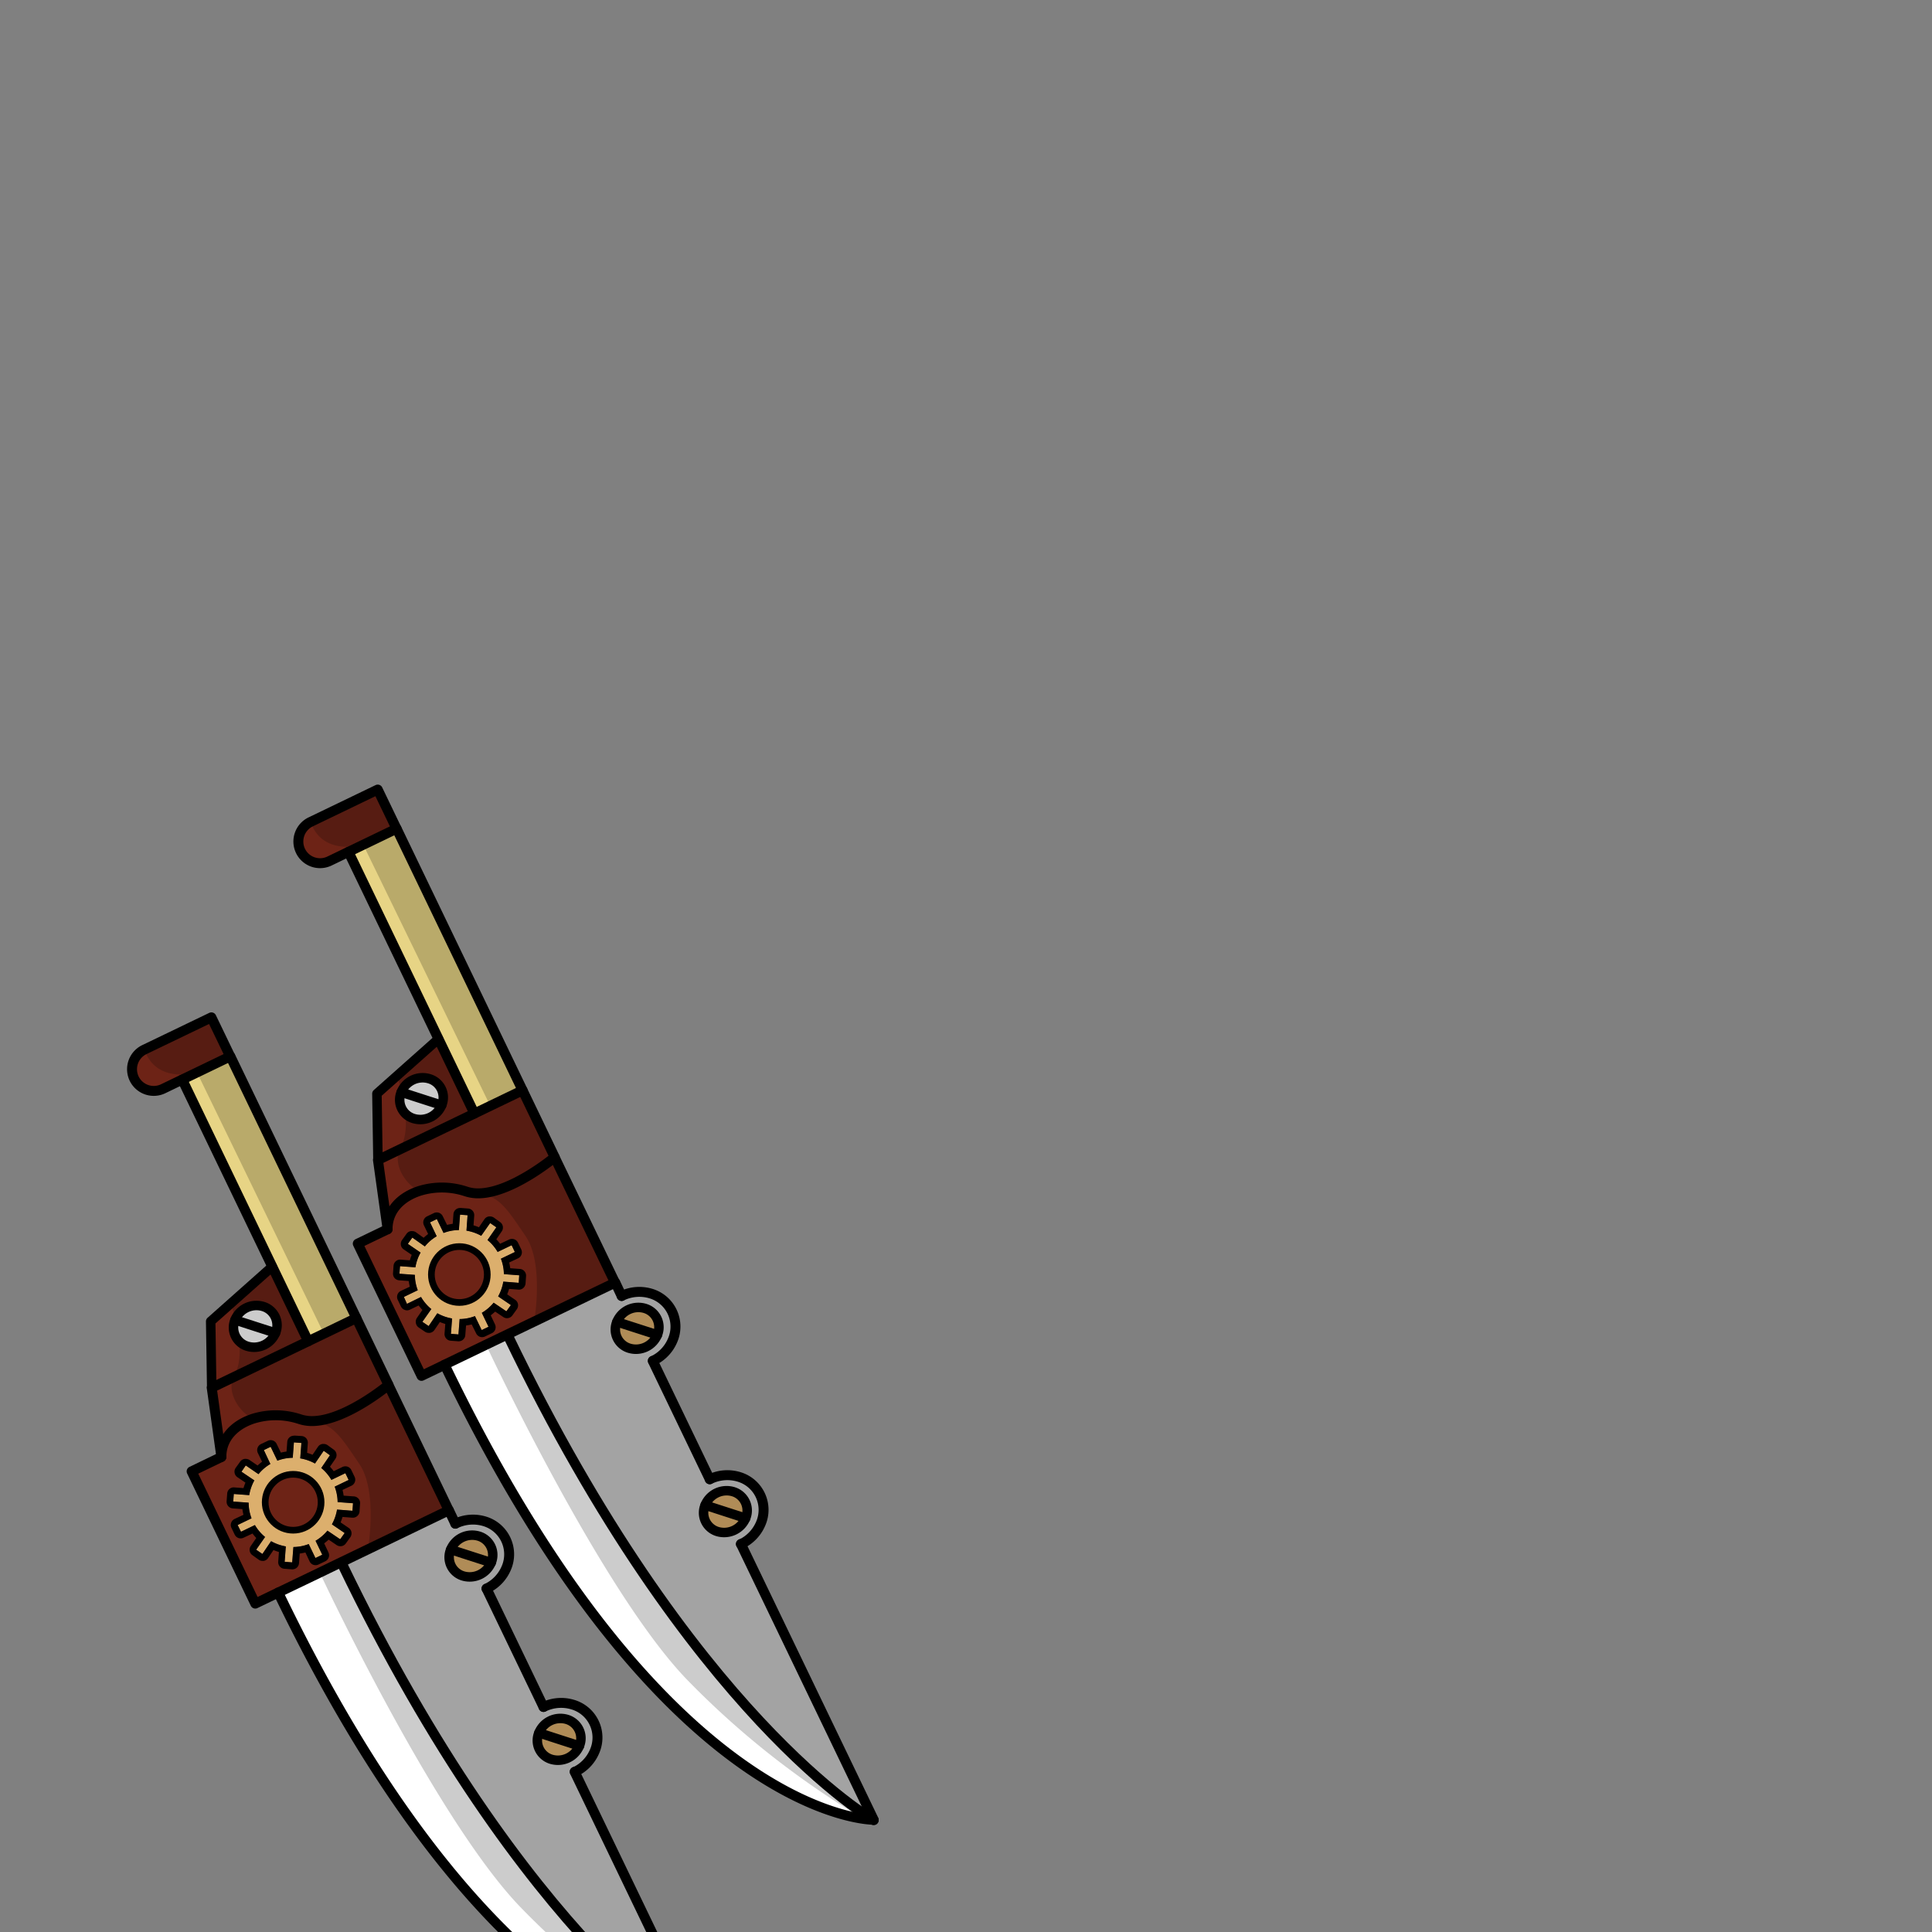 <svg xmlns="http://www.w3.org/2000/svg" viewBox="0 0 432 432">
  <rect x="0" y="0" width="432" height="432" fill="#808080" stroke="none"/>
  <defs>
    <style>.GUNDAN_WEAPON_WEAPON_BACK_GUNDAN_WEAPON-09_cls-1{isolation:isolate;}.GUNDAN_WEAPON_WEAPON_BACK_GUNDAN_WEAPON-09_cls-2{fill:#e7d485;}.GUNDAN_WEAPON_WEAPON_BACK_GUNDAN_WEAPON-09_cls-3{fill:#6d2316;}.GUNDAN_WEAPON_WEAPON_BACK_GUNDAN_WEAPON-09_cls-4{fill:#fff;}.GUNDAN_WEAPON_WEAPON_BACK_GUNDAN_WEAPON-09_cls-5{fill:#ccc;}.GUNDAN_WEAPON_WEAPON_BACK_GUNDAN_WEAPON-09_cls-6{fill:#dcaf6d;}.GUNDAN_WEAPON_WEAPON_BACK_GUNDAN_WEAPON-09_cls-7,.GUNDAN_WEAPON_WEAPON_BACK_GUNDAN_WEAPON-09_cls-8,.GUNDAN_WEAPON_WEAPON_BACK_GUNDAN_WEAPON-09_cls-9{fill:none;stroke:#000;stroke-linecap:round;stroke-linejoin:round;}.GUNDAN_WEAPON_WEAPON_BACK_GUNDAN_WEAPON-09_cls-7{stroke-width:2.12px;}.GUNDAN_WEAPON_WEAPON_BACK_GUNDAN_WEAPON-09_cls-8{stroke-width:1.49px;}.GUNDAN_WEAPON_WEAPON_BACK_GUNDAN_WEAPON-09_cls-9{stroke-width:2.22px;}.GUNDAN_WEAPON_WEAPON_BACK_GUNDAN_WEAPON-09_cls-10{opacity:0.2;mix-blend-mode:multiply;}</style>
  </defs>
  <g class="GUNDAN_WEAPON_WEAPON_BACK_GUNDAN_WEAPON-09_cls-1">
    <g id="weapon_back" data-name="weapon back">
      <polygon class="GUNDAN_WEAPON_WEAPON_BACK_GUNDAN_WEAPON-09_cls-2" points="60.88 283.22 40.75 241.4 51.52 236.22 79.68 294.72 68.91 299.91 60.88 283.22" />
      <path class="GUNDAN_WEAPON_WEAPON_BACK_GUNDAN_WEAPON-09_cls-3" d="M55.3,301a5.17,5.17,0,0,0,6.31-3,4.38,4.38,0,0,0-2.75-5.88,5.17,5.17,0,0,0-6.31,3A4.38,4.38,0,0,0,55.3,301Zm13.61-1.11L47.34,310.29l-.23-14.83,13.77-12.24Z" />
      <path class="GUNDAN_WEAPON_WEAPON_BACK_GUNDAN_WEAPON-09_cls-3" d="M36.5,243.45l4.25-2,10.77-5.18-4.21-8.74-15,7.22a4.86,4.86,0,1,0,4.21,8.75Z" />
      <circle class="GUNDAN_WEAPON_WEAPON_BACK_GUNDAN_WEAPON-09_cls-3" cx="65.55" cy="335.91" r="6.25" transform="translate(-139.2 61.66) rotate(-25.7)" />
      <path class="GUNDAN_WEAPON_WEAPON_BACK_GUNDAN_WEAPON-09_cls-3" d="M62.21,356.1l14.1-6.79,24.07-11.58-13.5-28.05-7.2-15-10.77,5.19L47.34,310.29l2.16,15.5L42.85,329l14.23,29.57ZM53.14,341l3.11-1.5A9.89,9.89,0,0,1,55.6,336l-3.45-.25.13-1.69,3.45.26a10.21,10.21,0,0,1,1.15-3.3L54,329.08l.95-1.4,2.85,1.95a9.8,9.8,0,0,1,2.66-2.28L59,324.24l1.52-.73,1.5,3.11a9.62,9.62,0,0,1,3.44-.65l.26-3.45,1.68.13-.26,3.45a10.21,10.21,0,0,1,3.3,1.15l1.95-2.85,1.39,1-1.94,2.85a10.1,10.1,0,0,1,2.27,2.66l3.12-1.5.73,1.51-3.12,1.5a10.15,10.15,0,0,1,.66,3.45l3.44.26-.12,1.68-3.45-.27a10.42,10.42,0,0,1-1.15,3.31l2.85,1.94-1,1.39-2.85-1.93a10.1,10.1,0,0,1-2.66,2.27l1.5,3.12-1.52.73-1.5-3.12a9.67,9.67,0,0,1-3.43.66l-.27,3.44-1.68-.13.26-3.44a10.29,10.29,0,0,1-3.31-1.16l-1.94,2.86-1.39-.95,1.94-2.85A10,10,0,0,1,57,341l-3.11,1.5Z" />
      <path class="GUNDAN_WEAPON_WEAPON_BACK_GUNDAN_WEAPON-09_cls-4" d="M62.21,356.1l14.1-6.79.17.36c41,85.14,81.73,108.2,81.73,108.2S111.43,458.35,62.21,356.1Z" />
      <path class="GUNDAN_WEAPON_WEAPON_BACK_GUNDAN_WEAPON-09_cls-5" d="M107.08,343.52a5.18,5.18,0,0,0-6.3,3,4.37,4.37,0,0,0,2.74,5.89,5.21,5.21,0,0,0,6.32-3A4.39,4.39,0,0,0,107.08,343.52Zm16.16,49.84a5.2,5.2,0,0,0,6.32-3,4.4,4.4,0,0,0-2.76-5.9,5.19,5.19,0,0,0-6.3,3A4.38,4.38,0,0,0,123.24,393.36ZM133,391.5a8.88,8.88,0,0,1-4.45,4.69l29.69,61.68s-40.75-23.06-81.73-108.2l-.17-.36,24.07-11.58,1.43,3a9,9,0,0,1,6.61-.51,7.7,7.7,0,0,1,4.83,10.33,8.9,8.9,0,0,1-4.46,4.69l12.74,26.47a9,9,0,0,1,6.62-.5A7.68,7.68,0,0,1,133,391.5Z" />
      <path class="GUNDAN_WEAPON_WEAPON_BACK_GUNDAN_WEAPON-09_cls-6" d="M60.65,344.57l-1.94,2.86-1.39-.95,2-2.85A9.85,9.85,0,0,1,57,341l-3.11,1.5L53.14,341l3.11-1.5A9.89,9.89,0,0,1,55.6,336l-3.45-.25.13-1.69,3.45.26a10.21,10.21,0,0,1,1.15-3.3L54,329.08l.95-1.4,2.85,1.95a9.8,9.8,0,0,1,2.66-2.28L59,324.24l1.52-.73,1.5,3.11a9.62,9.62,0,0,1,3.44-.65l.26-3.45,1.68.13-.26,3.45a10.21,10.21,0,0,1,3.3,1.15l1.95-2.85,1.39,1-1.94,2.85a10.1,10.1,0,0,1,2.27,2.66l3.12-1.5.73,1.51-3.12,1.5a10.15,10.15,0,0,1,.66,3.45l3.44.26-.12,1.68-3.45-.27a10.42,10.42,0,0,1-1.15,3.31l2.85,1.94-1,1.39-2.85-1.93a10.1,10.1,0,0,1-2.66,2.27l1.5,3.12-1.52.73-1.5-3.12a9.67,9.67,0,0,1-3.43.66l-.27,3.44-1.68-.13.26-3.44A10.29,10.29,0,0,1,60.65,344.57Zm-.74-5.94a6.25,6.25,0,1,0,2.92-8.35A6.26,6.26,0,0,0,59.91,338.63Z" />
      <path class="GUNDAN_WEAPON_WEAPON_BACK_GUNDAN_WEAPON-09_cls-4" d="M55.3,301a5.17,5.17,0,0,0,6.31-3,4.38,4.38,0,0,0-2.75-5.88,5.17,5.17,0,0,0-6.31,3A4.38,4.38,0,0,0,55.3,301Z" />
      <path class="GUNDAN_WEAPON_WEAPON_BACK_GUNDAN_WEAPON-09_cls-6" d="M109.84,349.41a4.39,4.39,0,0,0-2.76-5.89,5.18,5.18,0,0,0-6.3,3,4.37,4.37,0,0,0,2.74,5.89A5.21,5.21,0,0,0,109.84,349.41Z" />
      <path class="GUNDAN_WEAPON_WEAPON_BACK_GUNDAN_WEAPON-09_cls-6" d="M120.5,387.47a4.38,4.38,0,0,0,2.74,5.89,5.2,5.2,0,0,0,6.32-3,4.4,4.4,0,0,0-2.76-5.9A5.19,5.19,0,0,0,120.5,387.47Z" />
      <path class="GUNDAN_WEAPON_WEAPON_BACK_GUNDAN_WEAPON-09_cls-7" d="M100.78,346.49a5.18,5.18,0,0,1,6.3-3,4.39,4.39,0,0,1,2.76,5.89,5.21,5.21,0,0,1-6.32,3A4.37,4.37,0,0,1,100.78,346.49Z" />
      <line class="GUNDAN_WEAPON_WEAPON_BACK_GUNDAN_WEAPON-09_cls-7" x1="100.78" y1="346.49" x2="109.84" y2="349.41" />
      <path class="GUNDAN_WEAPON_WEAPON_BACK_GUNDAN_WEAPON-09_cls-7" d="M52.55,295.14a5.17,5.17,0,0,1,6.31-3,4.38,4.38,0,0,1,2.75,5.88,5.17,5.17,0,0,1-6.31,3A4.38,4.38,0,0,1,52.55,295.14Z" />
      <line class="GUNDAN_WEAPON_WEAPON_BACK_GUNDAN_WEAPON-09_cls-7" x1="52.55" y1="295.14" x2="61.61" y2="298.06" />
      <path d="M65.71,322.52l1.68.13-.26,3.45a10.21,10.21,0,0,1,3.3,1.15l1.95-2.85,1.39,1-1.94,2.85a10.1,10.1,0,0,1,2.27,2.66l3.12-1.5.73,1.51-3.12,1.5a10.15,10.15,0,0,1,.66,3.45l3.44.26-.12,1.68-3.45-.27a10.42,10.42,0,0,1-1.15,3.31l2.85,1.94-1,1.39-2.85-1.93a10.1,10.1,0,0,1-2.66,2.27l1.5,3.12-1.52.73-1.5-3.12a9.67,9.67,0,0,1-3.43.66l-.27,3.44-1.68-.13.26-3.44a10.29,10.29,0,0,1-3.31-1.16l-1.94,2.86-1.39-.95,2-2.85A9.85,9.85,0,0,1,57,341l-3.11,1.5L53.14,341l3.11-1.5A9.89,9.89,0,0,1,55.6,336l-3.45-.25.13-1.69,3.45.26a10.21,10.21,0,0,1,1.15-3.3L54,329.08l.95-1.4,2.85,1.95a9.8,9.8,0,0,1,2.66-2.28L59,324.24l1.52-.73,1.5,3.11a9.62,9.62,0,0,1,3.44-.65l.26-3.45m0-1.49a1.48,1.48,0,0,0-1.49,1.38l-.16,2.16c-.43.06-.85.14-1.27.24l-.94-1.95a1.48,1.48,0,0,0-.85-.76,1.57,1.57,0,0,0-.49-.08,1.43,1.43,0,0,0-.64.15l-1.53.73a1.49,1.49,0,0,0-.69,2l.94,1.95a9.86,9.86,0,0,0-1,.84l-1.79-1.22a1.49,1.49,0,0,0-.84-.26,1.37,1.37,0,0,0-.28,0,1.52,1.52,0,0,0-1,.63l-1,1.39a1.49,1.49,0,0,0,.39,2.07l1.8,1.22a11.06,11.06,0,0,0-.43,1.22l-2.17-.16h-.11A1.48,1.48,0,0,0,50.8,334l-.13,1.68a1.49,1.49,0,0,0,.36,1.09,1.46,1.46,0,0,0,1,.51l2.17.16a9.17,9.17,0,0,0,.24,1.27l-2,.94a1.47,1.47,0,0,0-.75.85,1.43,1.43,0,0,0,.06,1.13l.73,1.52a1.52,1.52,0,0,0,.85.76,1.62,1.62,0,0,0,.49.08,1.43,1.43,0,0,0,.64-.15l2-.94a12.94,12.94,0,0,0,.84,1l-1.22,1.79a1.47,1.47,0,0,0,.39,2.07l1.39,1a1.49,1.49,0,0,0,.84.26,1.33,1.33,0,0,0,.28,0,1.48,1.48,0,0,0,.95-.62l1.22-1.8c.4.16.81.31,1.22.43l-.16,2.15a1.47,1.47,0,0,0,1.37,1.6l1.68.13h.11a1.49,1.49,0,0,0,1.49-1.37l.16-2.16c.43-.06.85-.14,1.27-.24l.94,2a1.51,1.51,0,0,0,.85.76,1.62,1.62,0,0,0,.49.08,1.51,1.51,0,0,0,.65-.15l1.52-.73a1.49,1.49,0,0,0,.69-2l-.94-2c.34-.26.67-.54,1-.83l1.79,1.22a1.52,1.52,0,0,0,.84.25,1.48,1.48,0,0,0,1.23-.65l1-1.39a1.53,1.53,0,0,0,.23-1.12,1.45,1.45,0,0,0-.63-.95l-1.79-1.22a11.06,11.06,0,0,0,.43-1.22l2.17.17h.11a1.44,1.44,0,0,0,1-.36,1.49,1.49,0,0,0,.52-1l.11-1.68A1.49,1.49,0,0,0,79,334.59l-2.16-.16a11.13,11.13,0,0,0-.25-1.28l2-.94a1.48,1.48,0,0,0,.76-.85,1.5,1.5,0,0,0-.06-1.14l-.73-1.51a1.48,1.48,0,0,0-1.34-.84,1.51,1.51,0,0,0-.65.15l-1.95.94a11.14,11.14,0,0,0-.84-1L75,326.19a1.49,1.49,0,0,0-.39-2.06l-1.38-1a1.52,1.52,0,0,0-.85-.26l-.27,0a1.48,1.48,0,0,0-1,.62l-1.22,1.8a10.38,10.38,0,0,0-1.22-.43l.16-2.17a1.48,1.48,0,0,0-1.37-1.59L65.82,321Z" />
      <circle class="GUNDAN_WEAPON_WEAPON_BACK_GUNDAN_WEAPON-09_cls-8" cx="65.55" cy="335.91" r="6.25" />
      <line class="GUNDAN_WEAPON_WEAPON_BACK_GUNDAN_WEAPON-09_cls-9" x1="108.79" y1="355.21" x2="121.53" y2="381.68" />
      <path class="GUNDAN_WEAPON_WEAPON_BACK_GUNDAN_WEAPON-09_cls-9" d="M101.81,340.7l-1.43-3L76.31,349.31l-4.88,2.36-9.22,4.43C105,445,145.94,456.24,155.91,457.66h0a17.33,17.33,0,0,0,2.27.19l-.07-.13-29.62-61.55" />
      <path class="GUNDAN_WEAPON_WEAPON_BACK_GUNDAN_WEAPON-09_cls-9" d="M62.21,356.1l-5.13,2.47L42.85,329l6.65-3.21c0-4.36,3.13-7.3,7.21-8.6a17.06,17.06,0,0,1,10.36.15l.41.12a8.65,8.65,0,0,0,2.61.29h0c7.41-.23,16.77-8.07,16.77-8.07l13.5,28.05" />
      <line class="GUNDAN_WEAPON_WEAPON_BACK_GUNDAN_WEAPON-09_cls-9" x1="79.68" y1="294.72" x2="86.88" y2="309.68" />
      <polyline class="GUNDAN_WEAPON_WEAPON_BACK_GUNDAN_WEAPON-09_cls-9" points="49.5 325.79 47.34 310.29 68.91 299.91" />
      <path class="GUNDAN_WEAPON_WEAPON_BACK_GUNDAN_WEAPON-09_cls-9" d="M101.81,340.7a9,9,0,0,1,6.61-.51,7.7,7.7,0,0,1,4.83,10.33,8.9,8.9,0,0,1-4.46,4.69" />
      <path class="GUNDAN_WEAPON_WEAPON_BACK_GUNDAN_WEAPON-09_cls-7" d="M120.5,387.47a5.19,5.19,0,0,1,6.3-3,4.4,4.4,0,0,1,2.76,5.9,5.2,5.2,0,0,1-6.32,3A4.38,4.38,0,0,1,120.5,387.47Z" />
      <line class="GUNDAN_WEAPON_WEAPON_BACK_GUNDAN_WEAPON-09_cls-7" x1="120.5" y1="387.47" x2="129.56" y2="390.4" />
      <path class="GUNDAN_WEAPON_WEAPON_BACK_GUNDAN_WEAPON-09_cls-9" d="M121.53,381.68a9,9,0,0,1,6.62-.5A7.68,7.68,0,0,1,133,391.5a8.88,8.88,0,0,1-4.45,4.69" />
      <path class="GUNDAN_WEAPON_WEAPON_BACK_GUNDAN_WEAPON-09_cls-9" d="M158.21,457.87s-40.75-23.06-81.73-108.2" />
      <polyline class="GUNDAN_WEAPON_WEAPON_BACK_GUNDAN_WEAPON-09_cls-9" points="40.75 241.4 60.88 283.22 64.57 290.89 68.91 299.91 69.55 299.6 72.42 298.22 79.68 294.72 51.52 236.22" />
      <polyline class="GUNDAN_WEAPON_WEAPON_BACK_GUNDAN_WEAPON-09_cls-7" points="47.34 310.29 47.11 295.46 60.88 283.22" />
      <path class="GUNDAN_WEAPON_WEAPON_BACK_GUNDAN_WEAPON-09_cls-9" d="M30,241.18a4.87,4.87,0,0,1,2.27-6.48l15-7.22,4.21,8.74-15,7.23A4.86,4.86,0,0,1,30,241.18Z" />
      <path class="GUNDAN_WEAPON_WEAPON_BACK_GUNDAN_WEAPON-09_cls-10" d="M52.13,308a5.92,5.92,0,0,1,.26-.59c1.17-1.81,1.36-4.62,1.1-7.47a35,35,0,0,0-.81-4.74h0a1.46,1.46,0,0,0-.05-.2,26.25,26.25,0,0,0-1.06-3.47c0-.1-.08-.19-.11-.28l8.79-7.9.18.31,4.15,7.26,5,8.71,0,0,2.83-1.43L44.06,239.81S35,242.54,32.29,234.7l15-7.22,54.5,113.22a9,9,0,0,1,6.61-.51,7.7,7.7,0,0,1,4.83,10.33,8.9,8.9,0,0,1-4.46,4.69l12.74,26.47a9,9,0,0,1,6.62-.5A7.68,7.68,0,0,1,133,391.5a8.88,8.88,0,0,1-4.45,4.69l29.62,61.55H158l-2-.06h0a190,190,0,0,1-39.4-31c-18-18.47-41.43-67.26-45.08-75-.33-.68-.49-1-.49-1l11.32-4.88s2.08-12.46-2-18.46-5.71-8.72-10.15-9.54h0a22.63,22.63,0,0,0-2.61-.29c-4-.22-8.75.29-10.77-.27l-.2-.06C54.33,316.39,50.59,312.06,52.13,308Z" />
      <polygon class="GUNDAN_WEAPON_WEAPON_BACK_GUNDAN_WEAPON-09_cls-2" points="98.05 232.3 77.92 190.48 88.69 185.3 116.85 243.8 106.08 248.99 98.05 232.3" />
      <path class="GUNDAN_WEAPON_WEAPON_BACK_GUNDAN_WEAPON-09_cls-3" d="M92.47,250.1a5.16,5.16,0,0,0,6.3-3A4.36,4.36,0,0,0,96,241.26a5.15,5.15,0,0,0-6.3,3A4.36,4.36,0,0,0,92.47,250.1ZM106.08,249,84.51,259.37l-.24-14.83L98.05,232.3Z" />
      <path class="GUNDAN_WEAPON_WEAPON_BACK_GUNDAN_WEAPON-09_cls-3" d="M73.67,192.53l4.25-2.05,10.77-5.18-4.21-8.75-15,7.23a4.86,4.86,0,1,0,4.21,8.75Z" />
      <circle class="GUNDAN_WEAPON_WEAPON_BACK_GUNDAN_WEAPON-09_cls-3" cx="102.71" cy="284.99" r="6.25" transform="translate(-113.44 72.74) rotate(-25.7)" />
      <path class="GUNDAN_WEAPON_WEAPON_BACK_GUNDAN_WEAPON-09_cls-3" d="M99.38,305.18l14.1-6.79,24.07-11.58L124,258.76l-7.19-15L106.08,249,84.51,259.37l2.16,15.5L80,278.08l14.24,29.57ZM90.31,290l3.11-1.5a9.66,9.66,0,0,1-.65-3.44l-3.45-.25.13-1.69,3.44.26a10,10,0,0,1,1.16-3.3l-2.85-1.95,1-1.4L95,278.71a9.75,9.75,0,0,1,2.65-2.28l-1.49-3.11,1.52-.73,1.5,3.11a9.53,9.53,0,0,1,3.43-.65l.26-3.45,1.68.13-.25,3.45a10.29,10.29,0,0,1,3.3,1.15l2-2.85,1.38.95L109,277.28a9.77,9.77,0,0,1,2.27,2.66l3.13-1.5.72,1.51-3.12,1.5a9.93,9.93,0,0,1,.67,3.45l3.43.26-.11,1.68-3.45-.27a10.2,10.2,0,0,1-1.16,3.31l2.85,1.94-1,1.39-2.85-1.93a10.05,10.05,0,0,1-2.65,2.27l1.5,3.12-1.52.73-1.51-3.12a9.62,9.62,0,0,1-3.43.66l-.26,3.44-1.68-.13.26-3.44a10.07,10.07,0,0,1-3.31-1.17l-1.94,2.87-1.4-.95,2-2.85A10,10,0,0,1,94.14,290L91,291.54Z" />
      <path class="GUNDAN_WEAPON_WEAPON_BACK_GUNDAN_WEAPON-09_cls-4" d="M99.38,305.18l14.1-6.79.17.36c41,85.14,81.72,108.2,81.72,108.2S148.59,407.43,99.38,305.18Z" />
      <path class="GUNDAN_WEAPON_WEAPON_BACK_GUNDAN_WEAPON-09_cls-5" d="M144.24,292.6a5.18,5.18,0,0,0-6.3,3,4.37,4.37,0,0,0,2.74,5.88,5.18,5.18,0,0,0,6.32-3A4.39,4.39,0,0,0,144.24,292.6Zm16.17,49.84a5.21,5.21,0,0,0,6.32-3,4.39,4.39,0,0,0-2.76-5.9,5.19,5.19,0,0,0-6.3,3A4.38,4.38,0,0,0,160.41,342.44Zm9.73-1.86a8.9,8.9,0,0,1-4.46,4.69L195.37,407s-40.74-23.06-81.72-108.2l-.17-.36,24.07-11.58,1.42,3a9,9,0,0,1,6.62-.51,7.7,7.7,0,0,1,4.82,10.33,8.88,8.88,0,0,1-4.45,4.69l12.74,26.47a9,9,0,0,1,6.62-.5A7.69,7.69,0,0,1,170.14,340.58Z" />
      <path class="GUNDAN_WEAPON_WEAPON_BACK_GUNDAN_WEAPON-09_cls-6" d="M97.82,293.64l-1.94,2.87-1.4-.95,2-2.85A10,10,0,0,1,94.14,290L91,291.54,90.31,290l3.11-1.5a9.66,9.66,0,0,1-.65-3.44l-3.45-.25.13-1.69,3.44.26a10,10,0,0,1,1.16-3.3l-2.85-1.95,1-1.4L95,278.71a9.75,9.75,0,0,1,2.65-2.28l-1.49-3.11,1.52-.73,1.5,3.11a9.53,9.53,0,0,1,3.43-.65l.26-3.45,1.68.13-.25,3.45a10.29,10.29,0,0,1,3.3,1.15l2-2.85,1.38.95L109,277.28a9.77,9.77,0,0,1,2.27,2.66l3.13-1.5.72,1.51-3.12,1.5a9.93,9.93,0,0,1,.67,3.45l3.43.26-.11,1.68-3.45-.27a10.2,10.2,0,0,1-1.16,3.31l2.85,1.94-1,1.39-2.85-1.93a10.05,10.05,0,0,1-2.65,2.27l1.5,3.12-1.52.73-1.51-3.12a9.62,9.62,0,0,1-3.43.66l-.26,3.44-1.68-.13.26-3.44A10.07,10.07,0,0,1,97.82,293.64Zm-.74-5.93a6.25,6.25,0,1,0,2.92-8.35A6.25,6.25,0,0,0,97.08,287.71Z" />
      <path class="GUNDAN_WEAPON_WEAPON_BACK_GUNDAN_WEAPON-09_cls-4" d="M92.47,250.1a5.16,5.16,0,0,0,6.3-3A4.36,4.36,0,0,0,96,241.26a5.15,5.15,0,0,0-6.3,3A4.36,4.36,0,0,0,92.47,250.1Z" />
      <path class="GUNDAN_WEAPON_WEAPON_BACK_GUNDAN_WEAPON-09_cls-6" d="M147,298.49a4.39,4.39,0,0,0-2.76-5.89,5.18,5.18,0,0,0-6.3,3,4.37,4.37,0,0,0,2.74,5.88A5.18,5.18,0,0,0,147,298.49Z" />
      <path class="GUNDAN_WEAPON_WEAPON_BACK_GUNDAN_WEAPON-09_cls-6" d="M157.67,336.55a4.38,4.38,0,0,0,2.74,5.89,5.21,5.21,0,0,0,6.32-3,4.39,4.39,0,0,0-2.76-5.9A5.19,5.19,0,0,0,157.67,336.55Z" />
      <path class="GUNDAN_WEAPON_WEAPON_BACK_GUNDAN_WEAPON-09_cls-7" d="M137.94,295.57a5.18,5.18,0,0,1,6.3-3,4.39,4.39,0,0,1,2.76,5.89,5.18,5.18,0,0,1-6.32,3A4.37,4.37,0,0,1,137.94,295.57Z" />
      <line class="GUNDAN_WEAPON_WEAPON_BACK_GUNDAN_WEAPON-09_cls-7" x1="137.94" y1="295.57" x2="147" y2="298.49" />
      <path class="GUNDAN_WEAPON_WEAPON_BACK_GUNDAN_WEAPON-09_cls-7" d="M89.72,244.22a5.15,5.15,0,0,1,6.3-3,4.36,4.36,0,0,1,2.75,5.88,5.16,5.16,0,0,1-6.3,3A4.36,4.36,0,0,1,89.72,244.22Z" />
      <line class="GUNDAN_WEAPON_WEAPON_BACK_GUNDAN_WEAPON-09_cls-7" x1="89.72" y1="244.22" x2="98.77" y2="247.14" />
      <path d="M102.87,271.6l1.68.13-.25,3.45a10.29,10.29,0,0,1,3.3,1.15l2-2.85,1.38.95L109,277.28a9.77,9.77,0,0,1,2.27,2.66l3.13-1.5.72,1.51-3.12,1.5a9.93,9.93,0,0,1,.67,3.45l3.43.26-.11,1.68-3.45-.27a10.2,10.2,0,0,1-1.16,3.31l2.85,1.94-1,1.39-2.85-1.93a10.05,10.05,0,0,1-2.65,2.27l1.5,3.12-1.52.73-1.51-3.12a9.62,9.62,0,0,1-3.43.66l-.26,3.44-1.68-.13.26-3.44a10.07,10.07,0,0,1-3.31-1.17l-1.94,2.87-1.4-.95,2-2.85A10,10,0,0,1,94.14,290L91,291.54,90.31,290l3.11-1.5a9.66,9.66,0,0,1-.65-3.44l-3.45-.25.13-1.69,3.44.26a10,10,0,0,1,1.16-3.3l-2.85-1.95,1-1.4L95,278.71a9.75,9.75,0,0,1,2.65-2.28l-1.49-3.11,1.52-.73,1.5,3.11a9.53,9.53,0,0,1,3.43-.65l.26-3.45m0-1.49a1.48,1.48,0,0,0-1.48,1.38l-.16,2.16c-.43.06-.85.14-1.27.24L99,271.94a1.51,1.51,0,0,0-.85-.76,1.67,1.67,0,0,0-.49-.08,1.51,1.51,0,0,0-.65.15l-1.52.73a1.5,1.5,0,0,0-.7,2l.94,1.95a11.14,11.14,0,0,0-1,.84L93,275.53a1.5,1.5,0,0,0-.84-.25,1.27,1.27,0,0,0-.28,0,1.45,1.45,0,0,0-1,.63l-1,1.39a1.48,1.48,0,0,0,.39,2.07l1.79,1.22c-.16.4-.3.81-.42,1.22l-2.17-.16h-.11A1.5,1.5,0,0,0,88,283l-.12,1.68a1.48,1.48,0,0,0,.35,1.09,1.5,1.5,0,0,0,1,.51l2.16.16c.06.43.14.85.24,1.27l-2,.94a1.45,1.45,0,0,0-.76.85,1.48,1.48,0,0,0,.06,1.13l.73,1.52a1.5,1.5,0,0,0,.85.75A1.41,1.41,0,0,0,91,293a1.47,1.47,0,0,0,.65-.15l1.95-.94c.26.34.55.67.85,1l-1.23,1.79a1.53,1.53,0,0,0-.23,1.12,1.5,1.5,0,0,0,.62,1l1.4.95a1.49,1.49,0,0,0,.84.26l.28,0a1.5,1.5,0,0,0,1-.62l1.22-1.8a12.58,12.58,0,0,0,1.22.43l-.17,2.15a1.49,1.49,0,0,0,.36,1.09,1.46,1.46,0,0,0,1,.51l1.69.13h.11a1.48,1.48,0,0,0,1.48-1.37l.17-2.16c.42-.06.85-.14,1.26-.24l1,2a1.49,1.49,0,0,0,.84.76,1.69,1.69,0,0,0,.5.08,1.43,1.43,0,0,0,.64-.15l1.52-.73a1.48,1.48,0,0,0,.7-2l-.94-2c.34-.26.66-.54,1-.83l1.8,1.21a1.41,1.41,0,0,0,.83.26,1.48,1.48,0,0,0,1.23-.65l1-1.39a1.5,1.5,0,0,0-.39-2.07l-1.79-1.22c.16-.4.3-.81.42-1.22l2.17.17H116a1.46,1.46,0,0,0,1-.36,1.5,1.5,0,0,0,.51-1l.12-1.68a1.5,1.5,0,0,0-1.37-1.59l-2.17-.16a11.1,11.1,0,0,0-.24-1.28l2-.94a1.48,1.48,0,0,0,.76-.85,1.5,1.5,0,0,0-.06-1.14l-.73-1.51a1.49,1.49,0,0,0-2-.69l-2,.94a11.14,11.14,0,0,0-.84-1l1.22-1.79a1.49,1.49,0,0,0-.38-2.06l-1.39-1a1.49,1.49,0,0,0-.84-.26l-.27,0a1.46,1.46,0,0,0-1,.62l-1.23,1.8a10.22,10.22,0,0,0-1.21-.43l.16-2.17a1.48,1.48,0,0,0-1.37-1.59l-1.69-.13Z" />
      <circle class="GUNDAN_WEAPON_WEAPON_BACK_GUNDAN_WEAPON-09_cls-8" cx="102.71" cy="284.99" r="6.25" />
      <line class="GUNDAN_WEAPON_WEAPON_BACK_GUNDAN_WEAPON-09_cls-9" x1="145.96" y1="304.29" x2="158.7" y2="330.76" />
      <path class="GUNDAN_WEAPON_WEAPON_BACK_GUNDAN_WEAPON-09_cls-9" d="M139,289.78l-1.42-3-24.07,11.58-4.89,2.35-9.21,4.44c42.79,88.89,83.73,100.14,93.69,101.56h0a18.75,18.75,0,0,0,2.26.2l-.06-.13-29.63-61.55" />
      <path class="GUNDAN_WEAPON_WEAPON_BACK_GUNDAN_WEAPON-09_cls-9" d="M99.38,305.18l-5.13,2.47L80,278.08l6.66-3.21c0-4.36,3.13-7.3,7.21-8.6a17,17,0,0,1,10.35.15l.41.12a8.75,8.75,0,0,0,2.62.29h0c7.42-.23,16.77-8.07,16.77-8.07l13.51,28.05" />
      <line class="GUNDAN_WEAPON_WEAPON_BACK_GUNDAN_WEAPON-09_cls-9" x1="116.85" y1="243.8" x2="124.04" y2="258.76" />
      <polyline class="GUNDAN_WEAPON_WEAPON_BACK_GUNDAN_WEAPON-09_cls-9" points="86.67 274.87 84.51 259.37 106.08 248.99" />
      <path class="GUNDAN_WEAPON_WEAPON_BACK_GUNDAN_WEAPON-09_cls-9" d="M139,289.78a9,9,0,0,1,6.62-.51,7.7,7.7,0,0,1,4.82,10.33,8.88,8.88,0,0,1-4.45,4.69" />
      <path class="GUNDAN_WEAPON_WEAPON_BACK_GUNDAN_WEAPON-09_cls-7" d="M157.67,336.55a5.19,5.19,0,0,1,6.3-3,4.39,4.39,0,0,1,2.76,5.9,5.21,5.21,0,0,1-6.32,3A4.38,4.38,0,0,1,157.67,336.55Z" />
      <line class="GUNDAN_WEAPON_WEAPON_BACK_GUNDAN_WEAPON-09_cls-7" x1="157.67" y1="336.55" x2="166.73" y2="339.48" />
      <path class="GUNDAN_WEAPON_WEAPON_BACK_GUNDAN_WEAPON-09_cls-9" d="M158.7,330.76a9,9,0,0,1,6.62-.5,7.69,7.69,0,0,1,4.82,10.32,8.9,8.9,0,0,1-4.46,4.69" />
      <path class="GUNDAN_WEAPON_WEAPON_BACK_GUNDAN_WEAPON-09_cls-9" d="M195.37,407s-40.74-23.06-81.72-108.2" />
      <polyline class="GUNDAN_WEAPON_WEAPON_BACK_GUNDAN_WEAPON-09_cls-9" points="77.92 190.48 98.05 232.3 101.74 239.97 106.08 248.99 106.72 248.68 109.58 247.3 116.85 243.8 88.69 185.3" />
      <polyline class="GUNDAN_WEAPON_WEAPON_BACK_GUNDAN_WEAPON-09_cls-7" points="84.51 259.37 84.28 244.54 98.05 232.3" />
      <path class="GUNDAN_WEAPON_WEAPON_BACK_GUNDAN_WEAPON-09_cls-9" d="M67.19,190.26a4.87,4.87,0,0,1,2.27-6.48l15-7.23,4.21,8.75-15,7.23A4.85,4.85,0,0,1,67.19,190.26Z" />
      <path class="GUNDAN_WEAPON_WEAPON_BACK_GUNDAN_WEAPON-09_cls-10" d="M89.3,257.06a3.33,3.33,0,0,1,.26-.59c1.17-1.81,1.35-4.62,1.09-7.47a31.65,31.65,0,0,0-.81-4.74h0a1.17,1.17,0,0,0-.06-.2,26.39,26.39,0,0,0-1-3.47c0-.11-.08-.19-.11-.28l8.79-7.91.18.32,4.15,7.26,5,8.71,0,0,2.83-1.43L81.23,188.89s-9.12,2.72-11.77-5.11l15-7.23L139,289.78a9,9,0,0,1,6.62-.51,7.7,7.7,0,0,1,4.82,10.33,8.88,8.88,0,0,1-4.45,4.69l12.74,26.47a9,9,0,0,1,6.62-.5,7.69,7.69,0,0,1,4.82,10.32,8.9,8.9,0,0,1-4.46,4.69l29.63,61.55h-.16l-2-.07h0a190.8,190.8,0,0,1-39.39-31c-18-18.47-41.43-67.26-45.09-75-.32-.67-.48-1-.48-1l11.31-4.88s2.08-12.46-2-18.46-5.71-8.72-10.15-9.54h0a20.78,20.78,0,0,0-2.62-.29c-4-.22-8.74.29-10.76-.27l-.21-.06C91.49,265.46,87.76,261.14,89.3,257.06Z" />
    </g>
  </g>
</svg>